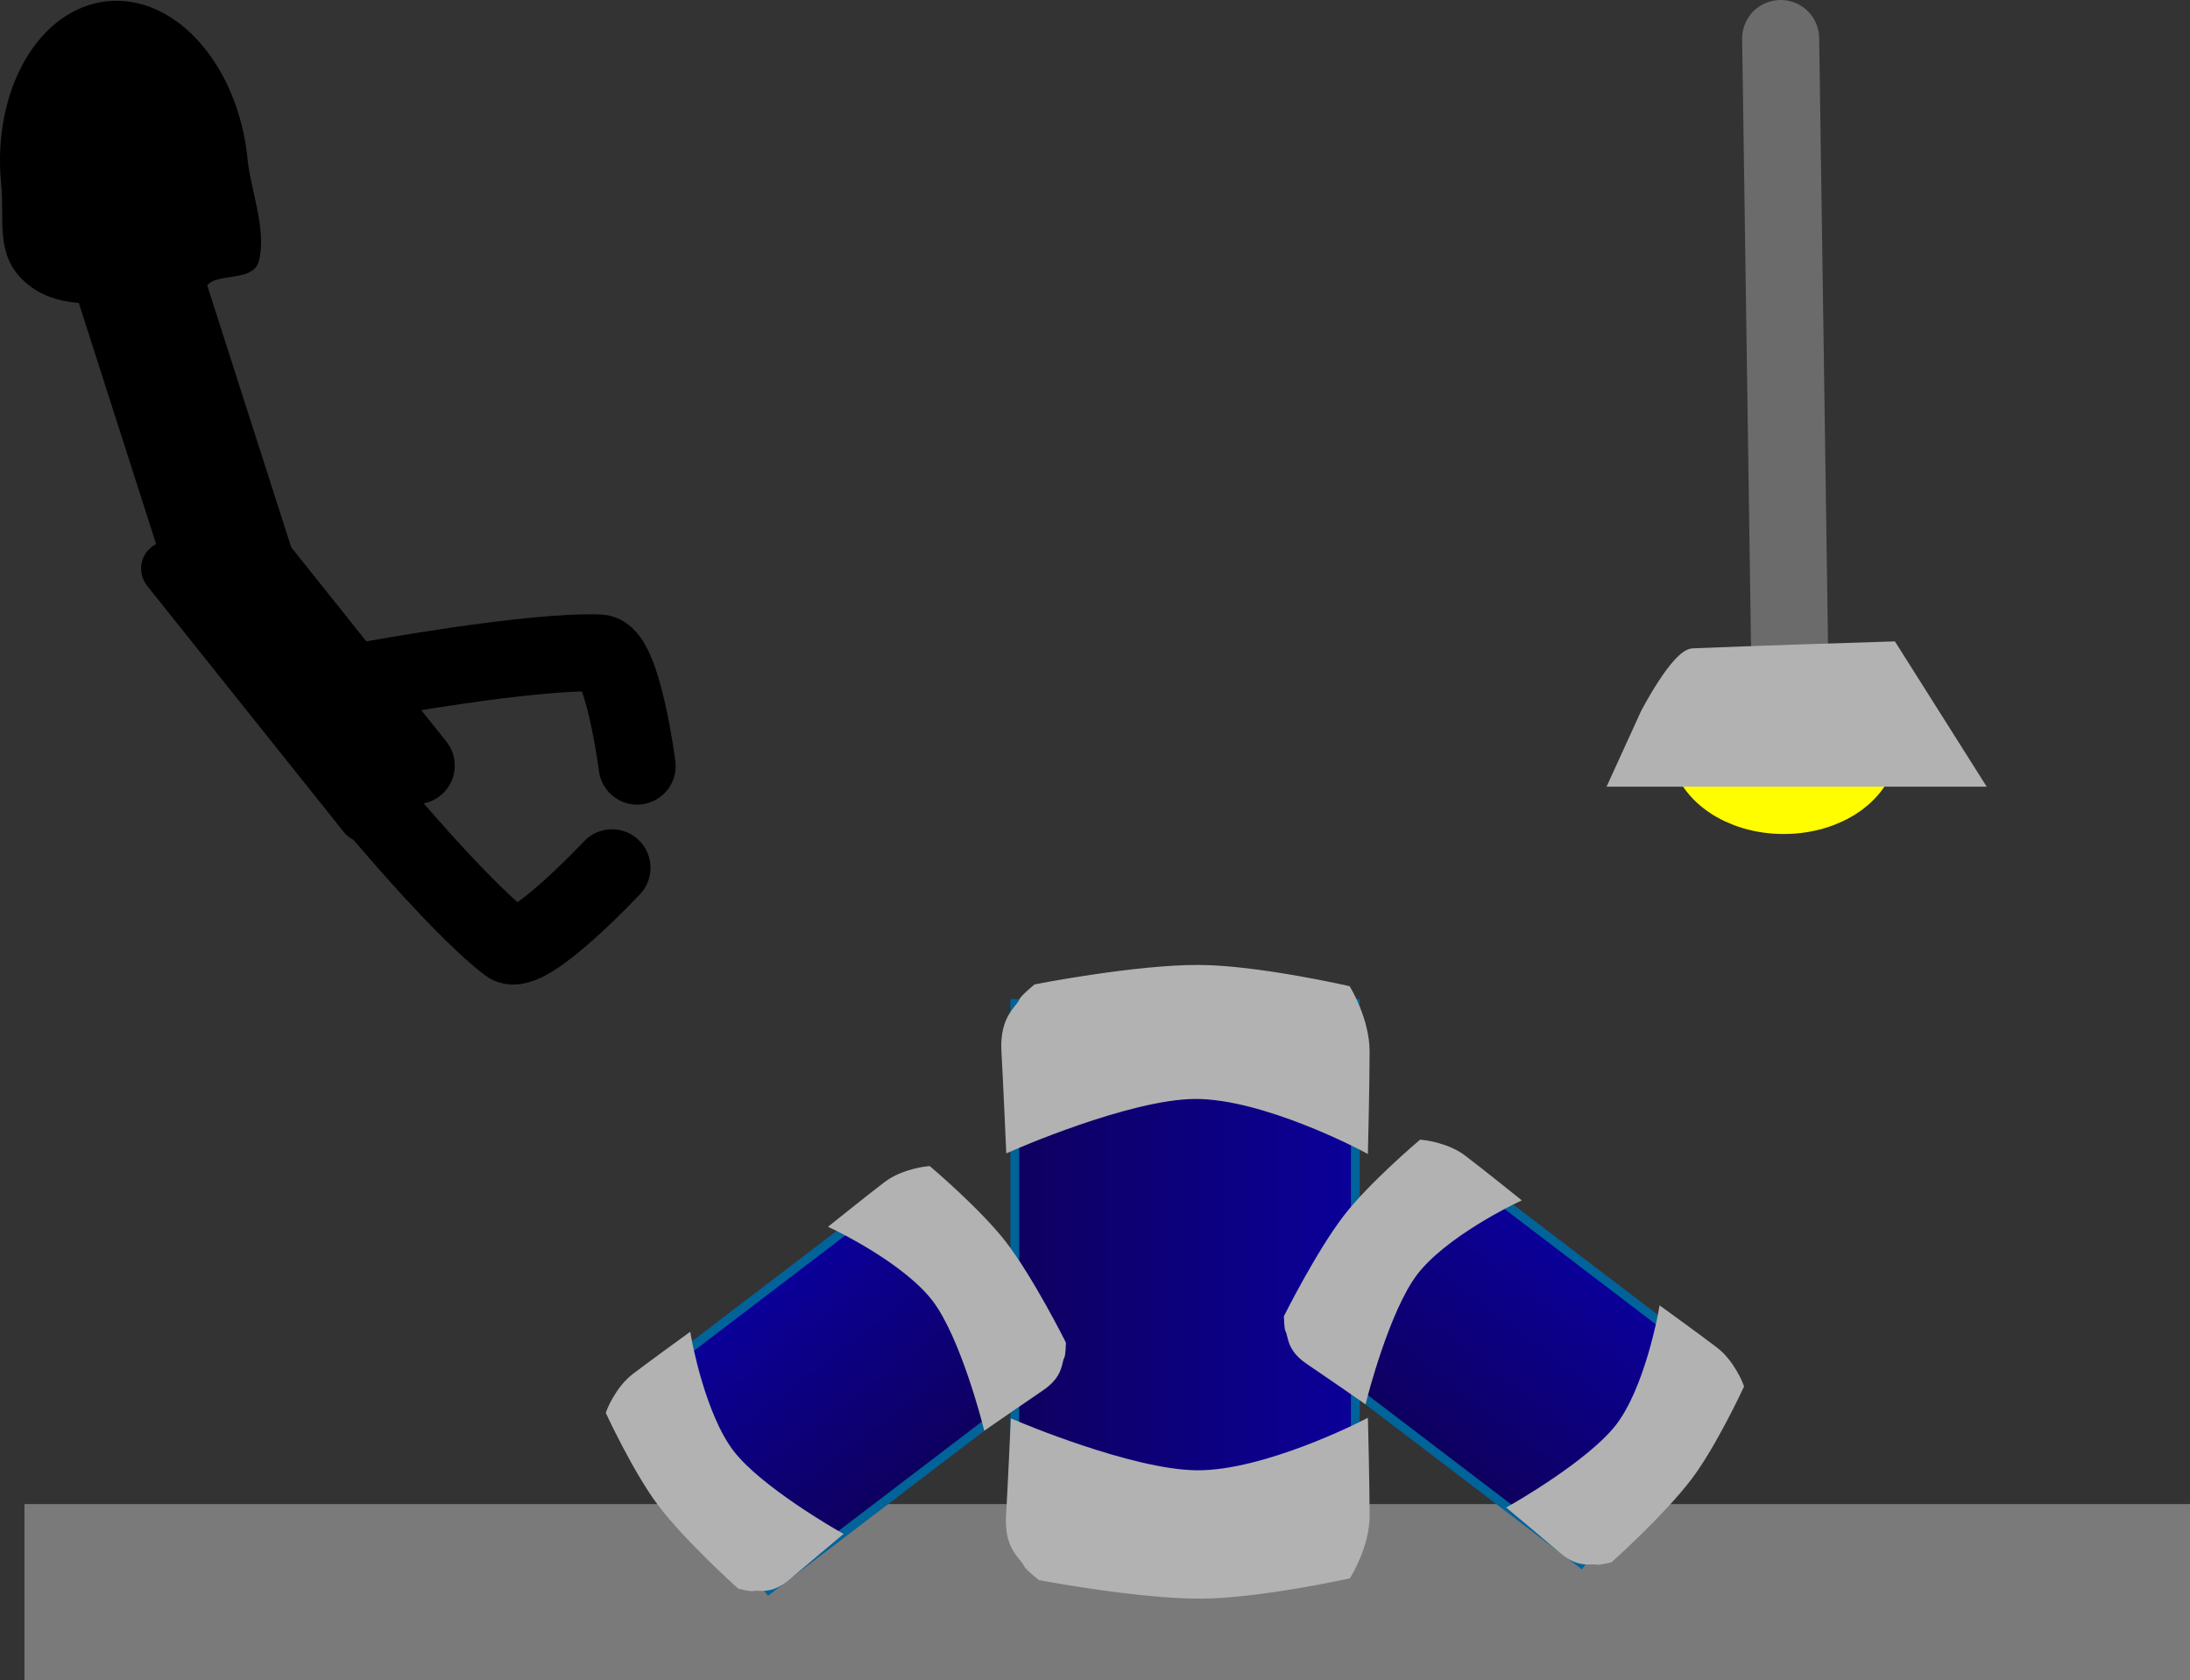 <svg xmlns="http://www.w3.org/2000/svg" xmlns:xlink="http://www.w3.org/1999/xlink" version="1.1" width="497.557" height="381.75" viewBox="0,0,497.557,381.75"><rect x="0" y="0" width="497.557" height="381.75" fill="#333333" stroke="none"/><defs><linearGradient x1="219.5" y1="269.401" x2="296.873" y2="269.401" gradientUnits="userSpaceOnUse" id="color-1"><stop offset="0" stop-color="#0e005f"/><stop offset="1" stop-color="#0b0099"/></linearGradient><linearGradient x1="194.389" y1="322.237" x2="161.375" y2="278.93" gradientUnits="userSpaceOnUse" id="color-2"><stop offset="0" stop-color="#0e005f"/><stop offset="1" stop-color="#0b0099"/></linearGradient><linearGradient x1="317.366" y1="316.237" x2="350.38" y2="272.93" gradientUnits="userSpaceOnUse" id="color-3"><stop offset="0" stop-color="#0e005f"/><stop offset="1" stop-color="#0b0099"/></linearGradient><linearGradient x1="230.557" y1="284.878" x2="307.93" y2="284.878" gradientUnits="userSpaceOnUse" id="color-1-,0,0,1,11.05698,15.47673"><stop offset="0" stop-color="#0e005f"/><stop offset="1" stop-color="#0b0099"/></linearGradient><linearGradient x1="205.446" y1="337.714" x2="172.432" y2="294.407" gradientUnits="userSpaceOnUse" id="color-2-,0,0,1,11.05698,15.47673"><stop offset="0" stop-color="#0e005f"/><stop offset="1" stop-color="#0b0099"/></linearGradient><linearGradient x1="328.423" y1="331.714" x2="361.437" y2="288.407" gradientUnits="userSpaceOnUse" id="color-3-,0,0,1,11.05698,15.47673"><stop offset="0" stop-color="#0e005f"/><stop offset="1" stop-color="#0b0099"/></linearGradient></defs><g><g data-paper-data="{&quot;isPaintingLayer&quot;:true}" fill-rule="nonzero" stroke-linejoin="miter" stroke-miterlimit="10" stroke-dasharray="" stroke-dashoffset="0" style="mix-blend-mode: normal"><path d="M 6.557 380.75 L 6.557 342.75 L 496.557 342.75 L 496.557 380.75 Z " data-paper-data="{&quot;origPos&quot;:null}" fill="#7a7a7a" stroke="#7a7a7a" stroke-width="2" stroke-linecap="butt"/><path d="M 230.557 341.75 L 230.557 228.005 L 307.93 228.005 L 307.93 341.75 Z " data-paper-data="{&quot;origPos&quot;:null}" fill="url(#color-1-,0,0,1,11.05698,15.47673)" stroke="#006399" stroke-width="2" stroke-linecap="butt"/><path d="M 272.458 220.251 C 285.542 220.316 305.984 224.956 305.984 224.956 C 305.984 224.956 310.166 231.837 310.166 238.922 C 310.166 246.144 309.817 260.57 309.817 260.57 C 309.817 260.57 287.213 248.566 271.407 248.705 C 256.162 248.839 229.556 260.57 229.556 260.57 C 229.556 260.57 228.924 245.997 228.52 238.904 C 228.076 231.13 231.819 229.381 232.47 227.557 C 232.687 226.948 235.48 224.607 235.48 224.607 C 235.48 224.607 258.027 220.179 272.458 220.251 Z " data-paper-data="{&quot;origPos&quot;:null,&quot;index&quot;:null}" fill="#b2b2b2" stroke="#b2b2b2" stroke-width="2" stroke-linecap="butt"/><path d="M 141.648 317.875 L 203.216 270.939 L 236.23 314.246 L 174.662 361.182 Z " data-paper-data="{&quot;origPos&quot;:null,&quot;origRot&quot;:0,&quot;index&quot;:null}" fill="url(#color-2-,0,0,1,11.05698,15.47673)" stroke="#006399" stroke-width="2" stroke-linecap="butt"/><path d="M 150.307 341.41 C 144.831 334.155 138.7 320.969 138.7 320.969 C 138.7 320.969 140.615 315.856 144.401 312.97 C 148.26 310.028 156.115 304.344 156.115 304.344 C 156.115 304.344 159.222 321.723 165.954 330.4 C 172.447 338.769 189.923 348.691 189.923 348.691 C 189.923 348.691 182.402 354.977 178.782 358.089 C 174.815 361.501 172.304 360.146 171.055 360.529 C 170.638 360.657 168.211 360.068 168.211 360.068 C 168.211 360.068 156.348 349.413 150.307 341.41 Z " data-paper-data="{&quot;origPos&quot;:null,&quot;origRot&quot;:0,&quot;index&quot;:null}" fill="#b2b2b2" stroke="#b2b2b2" stroke-width="2" stroke-linecap="butt"/><path d="M 241.169 305.296 C 241.169 305.296 241.093 307.826 240.857 308.198 C 240.147 309.316 240.797 312.132 236.4 315.092 C 232.388 317.792 224.231 323.452 224.231 323.452 C 224.231 323.452 219.228 303.719 212.796 295.132 C 206.126 286.227 189.984 278.529 189.984 278.529 C 189.984 278.529 197.644 272.381 201.553 269.401 C 205.388 266.477 210.897 265.978 210.897 265.978 C 210.897 265.978 222.131 275.505 227.749 282.802 C 233.945 290.85 241.169 305.296 241.169 305.296 Z " data-paper-data="{&quot;origPos&quot;:null,&quot;index&quot;:null,&quot;origRot&quot;:0}" fill="#b2b2b2" stroke="#b2b2b2" stroke-width="2" stroke-linecap="butt"/><path d="M 359.207 355.182 L 297.639 308.246 L 330.653 264.939 L 392.221 311.875 Z " data-paper-data="{&quot;origPos&quot;:null,&quot;origRot&quot;:0,&quot;index&quot;:null}" fill="url(#color-3-,0,0,1,11.05698,15.47673)" stroke="#006399" stroke-width="2" stroke-linecap="butt"/><path d="M 365.658 354.068 C 365.658 354.068 363.231 354.657 362.814 354.529 C 361.565 354.146 359.054 355.501 355.087 352.089 C 351.467 348.977 343.946 342.691 343.946 342.691 C 343.946 342.691 361.422 332.769 367.915 324.4 C 374.647 315.723 377.754 298.344 377.754 298.344 C 377.754 298.344 385.609 304.028 389.468 306.97 C 393.254 309.856 395.169 314.969 395.169 314.969 C 395.169 314.969 389.038 328.155 383.562 335.41 C 377.521 343.413 365.658 354.068 365.658 354.068 Z " data-paper-data="{&quot;origPos&quot;:null,&quot;origRot&quot;:0,&quot;index&quot;:null}" fill="#b2b2b2" stroke="#b2b2b2" stroke-width="2" stroke-linecap="butt"/><path d="M 306.12 276.802 C 311.738 269.505 322.972 259.978 322.972 259.978 C 322.972 259.978 328.481 260.477 332.316 263.401 C 336.225 266.381 343.885 272.529 343.885 272.529 C 343.885 272.529 327.743 280.227 321.073 289.132 C 314.641 297.719 309.639 317.452 309.639 317.452 C 309.639 317.452 301.481 311.792 297.469 309.092 C 293.072 306.132 293.722 303.316 293.012 302.198 C 292.776 301.826 292.7 299.296 292.7 299.296 C 292.7 299.296 299.924 284.85 306.12 276.802 Z " data-paper-data="{&quot;origPos&quot;:null,&quot;index&quot;:null,&quot;origRot&quot;:0}" fill="#b2b2b2" stroke="#b2b2b2" stroke-width="2" stroke-linecap="butt"/><path d="M 55.251 36.292 C 55.934 43.252 59.636 52.394 57.826 59.149 C 56.816 62.923 48.988 61.054 46.462 64.034 C 40.483 71.088 40.356 66.357 31.154 67.26 C 22.247 68.134 12.766 69.252 6.188 63.183 C -0.124 57.358 2.094 50.138 1.255 41.59 C -0.786 20.784 9.646 2.732 24.557 1.269 C 39.468 -0.194 53.21 15.487 55.251 36.292 Z " data-paper-data="{&quot;origRot&quot;:0,&quot;origPos&quot;:null}" fill="#000000" stroke="#000000" stroke-width="2" stroke-linecap="butt"/><path d="M 19.772 54.203 L 45.071 133.084 " data-paper-data="{&quot;origPos&quot;:null,&quot;origRot&quot;:0}" fill="none" stroke="#000000" stroke-width="12.5" stroke-linecap="round"/><path d="M 18.241 17.528 L 53.859 128.585 " data-paper-data="{&quot;origPos&quot;:null,&quot;origRot&quot;:0}" fill="none" stroke="#000000" stroke-width="12.5" stroke-linecap="round"/><path d="M 62.27 132.686 L 26.652 21.629 " data-paper-data="{&quot;origPos&quot;:null,&quot;origRot&quot;:0}" fill="none" stroke="#000000" stroke-width="12.5" stroke-linecap="round"/><path d="M 83.021 185.19 L 38.304 129.194 " data-paper-data="{&quot;origPos&quot;:null,&quot;origRot&quot;:0}" fill="none" stroke="#000000" stroke-width="12.5" stroke-linecap="round"/><path d="M 89.675 179.121 L 44.957 123.126 " data-paper-data="{&quot;origPos&quot;:null,&quot;origRot&quot;:0}" fill="none" stroke="#000000" stroke-width="12.5" stroke-linecap="round"/><path d="M 94.571 173.953 L 49.853 117.958 " data-paper-data="{&quot;origPos&quot;:null,&quot;origRot&quot;:0}" fill="none" stroke="#000000" stroke-width="17.5" stroke-linecap="round"/><path d="M 84.454 154.414 C 84.454 154.414 120.454 147.775 136.23 148.372 C 141.488 148.571 144.756 174.069 144.756 174.069 " data-paper-data="{&quot;origPos&quot;:null,&quot;origRot&quot;:0}" fill="none" stroke="#000000" stroke-width="17.5" stroke-linecap="round"/><path d="M 139.042 197.183 C 139.042 197.183 119.696 217.835 115.481 214.631 C 102.838 205.016 79.26 175.934 79.26 175.934 " data-paper-data="{&quot;origPos&quot;:null,&quot;origRot&quot;:0,&quot;index&quot;:null}" fill="none" stroke="#000000" stroke-width="17.5" stroke-linecap="round"/><path d="M 404.557 8.75 L 406.557 145.75 " data-paper-data="{&quot;origPos&quot;:null}" fill="none" stroke="#6b6b6b" stroke-width="17.5" stroke-linecap="round"/><path d="M 236.438 358.083 C 236.438 358.083 233.681 355.848 233.466 355.267 C 232.823 353.525 229.129 351.856 229.567 344.434 C 229.966 337.663 230.59 323.75 230.59 323.75 C 230.59 323.75 256.855 334.95 271.904 335.077 C 287.507 335.21 309.822 323.75 309.822 323.75 C 309.822 323.75 310.166 337.522 310.166 344.417 C 310.166 351.181 306.038 357.75 306.038 357.75 C 306.038 357.75 285.858 362.18 272.942 362.242 C 258.695 362.31 236.438 358.083 236.438 358.083 Z " data-paper-data="{&quot;origPos&quot;:null}" fill="#b2b2b2" stroke="#b2b2b2" stroke-width="2" stroke-linecap="butt"/><path d="M 422.512 168.75 C 422.512 175.377 414.788 180.75 405.259 180.75 C 395.731 180.75 388.006 175.377 388.006 168.75 C 388.006 162.123 395.731 156.75 405.259 156.75 C 414.788 156.75 422.512 162.123 422.512 168.75 Z " data-paper-data="{&quot;origPos&quot;:null}" fill="#fff200" stroke="#fffd00" stroke-width="17.5" stroke-linecap="butt"/><path d="M 366.557 177.75 L 373.707 162.083 C 373.707 162.083 380.718 148.483 384.608 148.313 C 396.28 147.801 429.973 146.75 429.973 146.75 L 449.557 177.75 Z " data-paper-data="{&quot;origPos&quot;:null}" fill="#b2b2b2" stroke="#b2b2b2" stroke-width="2" stroke-linecap="butt"/></g></g></svg>